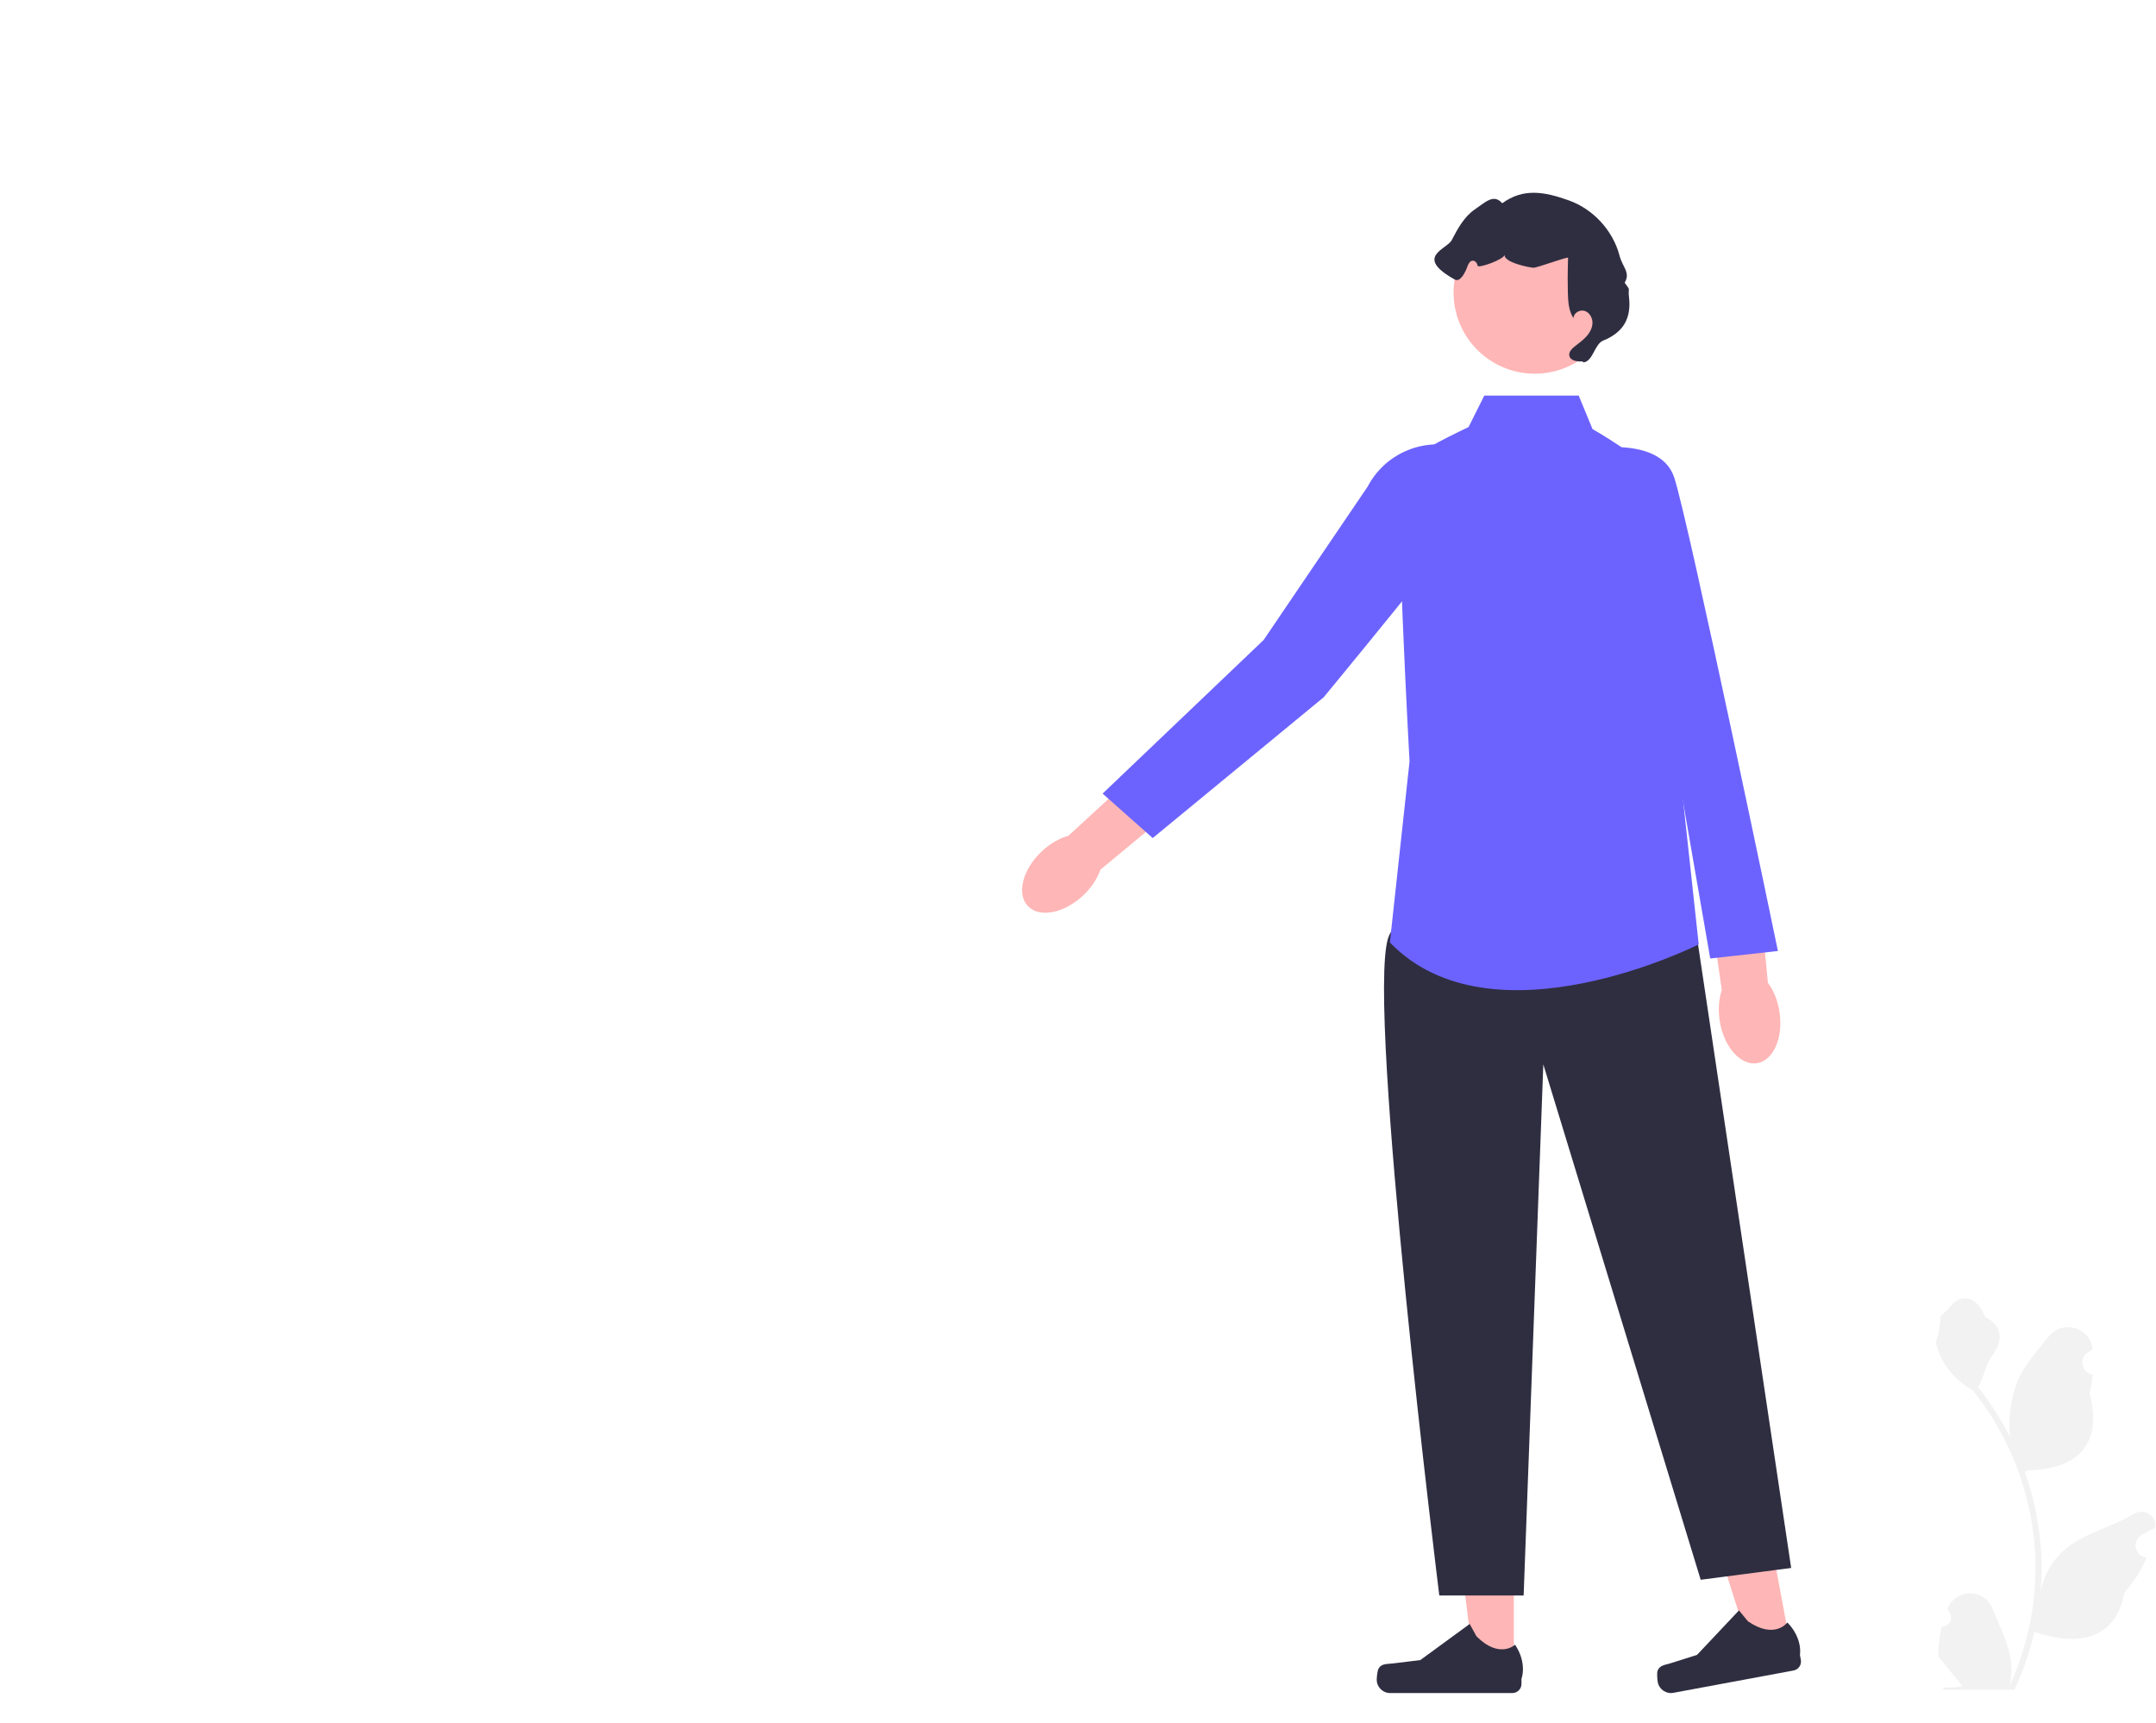 <svg width="548" height="438" viewBox="0 0 548 438" fill="none" xmlns="http://www.w3.org/2000/svg">
<g id="Frame 3">
<g id="Group">
<path id="Vector" d="M275.305 227.611C270.452 232.183 264.159 233.386 261.249 230.298C258.339 227.209 259.915 220.999 264.768 216.427C266.892 214.425 269.293 213.069 271.564 212.436L292.372 193.32L301.135 203.275L279.693 221.064C278.926 223.294 277.429 225.609 275.305 227.611Z" fill="#FFB6B6"/>
<g id="Group_2">
<path id="Vector_2" d="M384.773 424.337L374.742 424.336L369.971 385.646L384.775 385.647L384.773 424.337Z" fill="#FFB6B6"/>
<path id="Vector_3" d="M350.407 424.109C350.094 424.635 349.93 426.333 349.93 426.945C349.93 428.825 351.454 430.349 353.334 430.349H384.398C385.68 430.349 386.72 429.309 386.72 428.027V426.733C386.72 426.733 388.257 422.846 385.093 418.056C385.093 418.056 381.161 421.807 375.285 415.931L373.553 412.792L361.01 421.965L354.059 422.821C352.538 423.008 351.189 422.792 350.407 424.109Z" fill="#2F2E41"/>
</g>
<g id="Group_3">
<path id="Vector_4" d="M455.142 418.639L445.28 420.47L433.523 383.302L448.079 380.6L455.142 418.639Z" fill="#FFB6B6"/>
<path id="Vector_5" d="M421.312 424.691C421.101 425.265 421.249 426.964 421.361 427.566C421.704 429.414 423.481 430.635 425.329 430.291L455.871 424.619C457.132 424.385 457.964 423.173 457.73 421.911L457.494 420.64C457.494 420.64 458.295 416.538 454.309 412.405C454.309 412.405 451.128 416.811 444.279 412.108L442.002 409.338L431.346 420.646L424.667 422.757C423.206 423.219 421.84 423.253 421.312 424.691Z" fill="#2F2E41"/>
</g>
<path id="Vector_6" d="M430.564 233.131L455.271 398.554L432.271 401.554L392.271 270.554L387.271 405.554H365.833C365.833 405.554 347.318 256.554 352.794 238.554C358.27 220.554 430.564 233.131 430.564 233.131Z" fill="#2F2E41"/>
<path id="Vector_7" d="M377.27 100.554H401.27L404.77 109.054C404.77 109.054 418.77 117.054 418.77 120.054C418.77 123.054 427.27 198.554 427.27 198.554L431.77 240.054C431.77 240.054 379.27 266.554 353.27 239.554L358.27 193.554C358.27 193.554 354.27 121.554 356.27 118.554C358.27 115.554 373.27 108.554 373.27 108.554L377.27 100.554Z" fill="#6C63FF"/>
<path id="Vector_8" d="M369.764 113.454C369.764 113.454 377.078 124.507 374.77 129.054C372.463 133.6 336.446 177.237 336.446 177.237L292.991 213.023L280.254 201.72L321.185 162.673L347.632 123.67C351.841 115.642 360.924 111.449 369.764 113.454Z" fill="#6C63FF"/>
<g id="Group_4">
<path id="Vector_9" d="M452.289 257.119C453.333 263.705 450.783 269.582 446.592 270.247C442.401 270.912 438.157 266.112 437.112 259.527C436.655 256.644 436.887 253.897 437.643 251.664L433.566 223.703L446.728 222.07L449.35 249.806C450.761 251.696 451.831 254.237 452.289 257.119Z" fill="#FFB6B6"/>
<path id="Vector_10" d="M401.098 114.547C401.098 114.547 421.793 109.915 425.552 121.392C429.312 132.869 451.904 241.728 451.904 241.728L434.694 243.634L421.769 169.054L401.098 114.547Z" fill="#6C63FF"/>
</g>
<path id="Vector_11" d="M390.093 94.987C401.489 94.987 410.727 85.749 410.727 74.353C410.727 62.957 401.489 53.719 390.093 53.719C378.697 53.719 369.459 62.957 369.459 74.353C369.459 85.749 378.697 94.987 390.093 94.987Z" fill="#FFB6B6"/>
<path id="Vector_12" d="M402.165 91.873C400.842 91.937 399.096 91.685 398.874 90.379C398.718 89.458 399.495 88.664 400.226 88.082C401.245 87.271 402.321 86.515 403.197 85.551C404.073 84.586 404.748 83.367 404.764 82.064C404.781 80.761 404.005 79.402 402.759 79.023C401.512 78.644 399.957 79.571 399.939 80.873C398.737 79.049 398.577 76.749 398.514 74.565C398.478 73.287 398.461 72.008 398.465 70.73C398.471 68.983 398.515 67.237 398.56 65.491C397.701 65.445 390.77 68.054 389.77 68.054C388.91 68.054 382 66.682 382.46 64.714C382.325 65.972 375.733 68.238 375.599 67.579C375.464 66.921 374.973 66.226 374.302 66.265C373.595 66.307 373.21 67.091 372.972 67.758C372.441 69.248 371.152 71.823 369.77 71.054C359.31 65.228 367.744 63.414 368.983 61.045C370.506 58.133 372.131 55.104 374.841 53.246C377.552 51.388 379.692 49.17 381.827 51.668C387.184 47.763 392.498 48.705 398.742 50.932C404.985 53.158 409.98 58.606 411.657 65.019C412.426 67.959 414.485 69.248 412.951 71.871C414.642 74.139 413.725 72.856 414.06 75.665C414.323 77.882 414.102 80.221 413.003 82.164C411.829 84.24 409.751 85.684 407.529 86.549C405.307 87.414 404.923 91.761 402.562 92.101" fill="#2F2E41"/>
</g>
<path id="Vector_13" d="M493.564 413.424C495.63 413.553 496.771 410.987 495.208 409.491L495.053 408.872C495.073 408.823 495.094 408.774 495.115 408.724C497.204 403.742 504.284 403.777 506.356 408.766C508.195 413.194 510.535 417.63 511.112 422.312C511.37 424.379 511.254 426.484 510.795 428.512C515.103 419.102 517.37 408.826 517.37 398.491C517.37 395.895 517.228 393.298 516.938 390.709C516.699 388.59 516.369 386.484 515.943 384.398C513.637 373.121 508.644 362.38 501.443 353.409C497.981 351.516 495.094 348.558 493.35 345.012C492.723 343.733 492.233 342.357 492 340.956C492.394 341.008 493.486 335.007 493.188 334.639C493.737 333.806 494.72 333.392 495.32 332.579C498.302 328.535 502.411 329.241 504.556 334.736C509.138 337.049 509.183 340.884 506.371 344.573C504.582 346.92 504.336 350.095 502.767 352.608C502.928 352.814 503.096 353.015 503.258 353.221C506.219 357.019 508.78 361.101 510.939 365.39C510.329 360.624 511.23 354.882 512.765 351.18C514.513 346.963 517.79 343.411 520.676 339.765C524.142 335.386 531.249 337.297 531.86 342.849C531.866 342.902 531.871 342.956 531.877 343.01C531.448 343.252 531.029 343.508 530.618 343.78C528.279 345.327 529.087 348.954 531.859 349.381L531.922 349.391C531.767 350.935 531.502 352.466 531.115 353.97C534.817 368.286 526.825 373.5 515.413 373.735C515.162 373.864 514.916 373.993 514.664 374.116C515.82 377.371 516.744 380.71 517.429 384.095C518.042 387.085 518.468 390.108 518.707 393.143C519.005 396.974 518.979 400.823 518.656 404.647L518.675 404.511C519.495 400.3 521.782 396.366 525.102 393.641C530.047 389.578 537.035 388.082 542.37 384.817C544.938 383.245 548.229 385.276 547.781 388.254L547.759 388.396C546.965 388.719 546.19 389.094 545.441 389.514C545.012 389.755 544.592 390.012 544.182 390.284C541.843 391.831 542.651 395.457 545.423 395.885L545.486 395.895C545.531 395.901 545.57 395.908 545.615 395.914C544.252 399.15 542.353 402.154 539.976 404.744C537.662 417.241 527.72 418.426 517.086 414.787H517.08C515.917 419.851 514.218 424.798 512.035 429.513H494.015C493.951 429.313 493.892 429.106 493.834 428.906C495.501 429.01 497.18 428.913 498.821 428.609C497.484 426.969 496.147 425.315 494.81 423.675C494.777 423.642 494.751 423.61 494.726 423.578C494.047 422.738 493.363 421.905 492.685 421.065L492.684 421.064C492.642 418.487 492.951 415.917 493.564 413.424Z" fill="#F2F2F2"/>
</g>
</svg>

